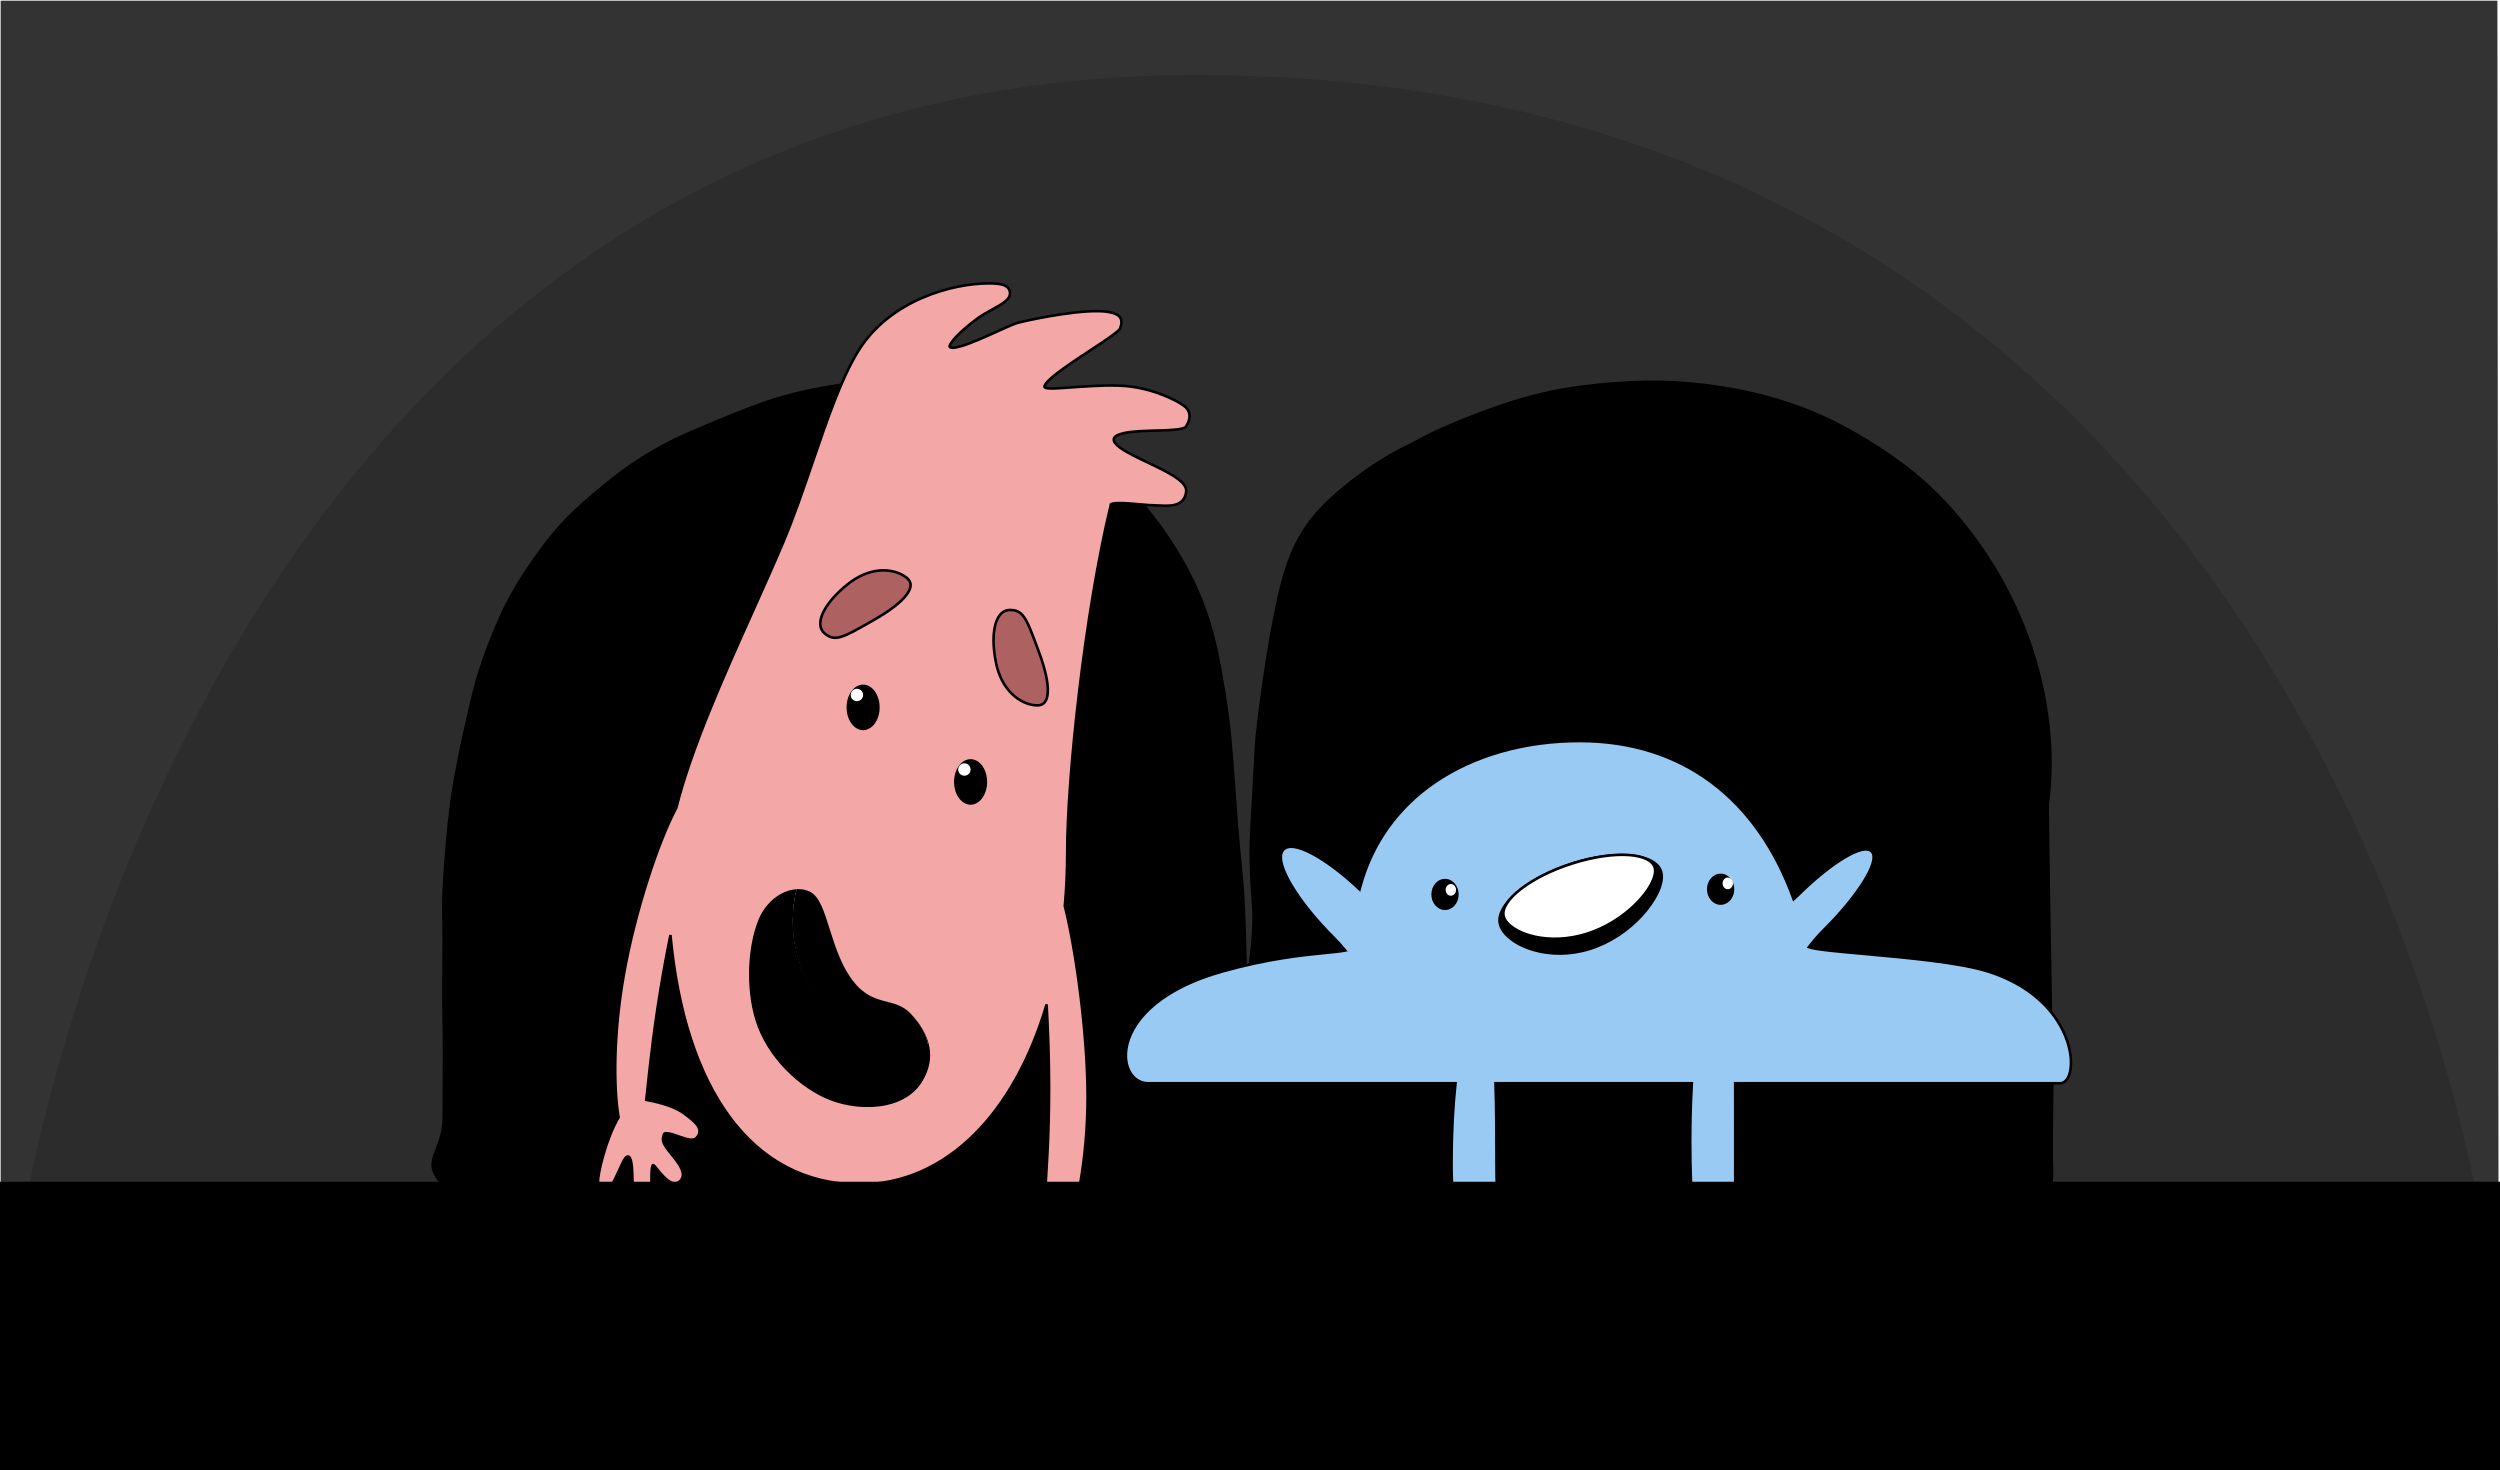 <?xml version="1.0" encoding="UTF-8"?>
<svg width="1923px" height="1131px" viewBox="0 0 1923 1131" version="1.1" xmlns="http://www.w3.org/2000/svg" xmlns:xlink="http://www.w3.org/1999/xlink">
    <!-- Generator: Sketch 62 (91390) - https://sketch.com -->
    <title>Group 6</title>
    <desc>Created with Sketch.</desc>
    <defs>
        <filter x="-3.1%" y="-1.7%" width="106.4%" height="103.5%" filterUnits="objectBoundingBox" id="filter-1">
            <feOffset dx="0" dy="2" in="SourceAlpha" result="shadowOffsetOuter1"></feOffset>
            <feGaussianBlur stdDeviation="2" in="shadowOffsetOuter1" result="shadowBlurOuter1"></feGaussianBlur>
            <feColorMatrix values="0 0 0 0 0   0 0 0 0 0   0 0 0 0 0  0 0 0 0.5 0" type="matrix" in="shadowBlurOuter1" result="shadowMatrixOuter1"></feColorMatrix>
            <feMerge>
                <feMergeNode in="shadowMatrixOuter1"></feMergeNode>
                <feMergeNode in="SourceGraphic"></feMergeNode>
            </feMerge>
        </filter>
        <path d="M184.434,264.698 C187.471,263.366 190.796,262.776 194.193,262.856 C196.125,270.618 197.154,278.766 197.154,287.168 C197.154,339.942 156.578,382.725 106.526,382.725 C102.066,382.725 97.682,382.385 93.394,381.729 C95.232,373.11 99.966,365.588 106.494,358.762 C119.347,345.321 134.353,354.082 150.294,334.303 C169.397,310.6 169.847,271.097 184.434,264.698 Z" id="path-2"></path>
        <filter x="-1.4%" y="-1.3%" width="102.9%" height="102.5%" filterUnits="objectBoundingBox" id="filter-3">
            <feGaussianBlur stdDeviation="1" in="SourceAlpha" result="shadowBlurInner1"></feGaussianBlur>
            <feOffset dx="0" dy="1" in="shadowBlurInner1" result="shadowOffsetInner1"></feOffset>
            <feComposite in="shadowOffsetInner1" in2="SourceAlpha" operator="arithmetic" k2="-1" k3="1" result="shadowInnerInner1"></feComposite>
            <feColorMatrix values="0 0 0 0 0   0 0 0 0 0   0 0 0 0 0  0 0 0 0.5 0" type="matrix" in="shadowInnerInner1"></feColorMatrix>
        </filter>
        <filter x="-1.9%" y="-3.1%" width="103.9%" height="106.2%" filterUnits="objectBoundingBox" id="filter-4">
            <feOffset dx="0" dy="2" in="SourceAlpha" result="shadowOffsetOuter1"></feOffset>
            <feGaussianBlur stdDeviation="2" in="shadowOffsetOuter1" result="shadowBlurOuter1"></feGaussianBlur>
            <feColorMatrix values="0 0 0 0 0   0 0 0 0 0   0 0 0 0 0  0 0 0 0.5 0" type="matrix" in="shadowBlurOuter1" result="shadowMatrixOuter1"></feColorMatrix>
            <feMerge>
                <feMergeNode in="shadowMatrixOuter1"></feMergeNode>
                <feMergeNode in="SourceGraphic"></feMergeNode>
            </feMerge>
        </filter>
    </defs>
    <g id="Page-1" stroke="none" stroke-width="1" fill="none" fill-rule="evenodd">
        <g id="Group-6">
            <g id="2scene1-(2)">
                <g id="Layer_3">
                    <polygon id="Path" fill="#333333" fill-rule="nonzero" points="1922 1082 0.5 1082 0.5 0.5 1921 0.5"></polygon>
                    <path d="M1046.546,1124.14 C1433.862,1124.14 1769.718,1124.14 1907.47,1124.14 C1969.621,1124.14 1862.054,57.665 919.683,57.665 C76.665,57.665 -37.527,1124.14 9.883,1124.14 C443.382,1124.14 510,1124.14 1046.546,1124.14 Z" id="Oval" fill="#2C2C2C"></path>
                </g>
                <g id="Layer_2" transform="translate(331, 292)" fill="#000000" fill-rule="nonzero">
                    <g id="Group-4" transform="translate(624.5, 333) scale(-1, 1) translate(-624.5, -333) ">
                        <g id="Group" transform="translate(0.346, 0.674)">
                            <path d="M616.329,410.57 C617.221,395.395 618.559,380.005 618.559,364.829 C618.559,349.654 617.444,334.264 616.552,319.088 C615.66,303.913 615.214,288.737 613.876,273.561 C612.315,258.385 610.308,243.21 608.078,228.248 C605.848,213.072 603.395,198.11 600.496,183.148 C596.036,160.491 591.131,137.407 579.089,117.315 C570.838,103.422 559.019,91.88 546.308,81.406 C533.821,71.146 519.995,61.528 505.723,53.833 C490.336,45.497 473.612,39.085 457.11,33.1 C440.608,27.115 423.661,21.558 406.267,17.924 C388.873,14.291 371.257,11.94 353.64,10.657 C335.8,9.375 317.961,8.947 300.344,10.23 C282.504,11.512 264.888,13.65 247.494,17.497 C230.1,21.344 213.153,26.688 196.651,33.1 C180.372,39.513 164.762,48.062 149.822,57.253 C134.881,66.444 120.386,76.276 107.452,88.032 C94.519,99.788 83.146,112.826 72.665,126.506 C62.184,140.185 53.042,154.934 45.237,170.11 C37.432,185.285 30.965,201.316 26.059,217.56 C21.153,234.019 7.861,243.65 6.077,260.535 C4.293,277.421 3.74,284.145 3.74,309.602 C3.74,335.059 1.192,494.785 0.3,517.869 C-0.592,540.74 1.192,583.861 0.3,606.731 C-0.592,629.816 8.888,622.176 17.139,643.764 C26.059,666.848 36.094,644.192 67.982,643.978 C82.7,643.978 99.871,643.764 119.271,643.55 C135.104,643.55 152.275,642.695 170.56,642.482 C186.839,642.268 204.01,642.695 221.849,642.482 C238.574,642.268 255.745,642.909 273.138,642.695 C290.086,642.482 307.257,642.268 324.427,642.054 C341.598,641.84 358.769,640.558 375.717,640.13 C393.11,639.703 410.281,639.917 427.006,639.489 C444.622,639.062 461.793,637.993 478.295,637.566 C496.58,636.924 513.751,636.711 529.584,636.069 C548.984,635.214 566.155,634.146 580.65,633.291 C611.646,631.153 629.932,628.375 629.932,625.168 C629.932,619.611 629.709,598.451 627.925,571.519 C627.033,555.061 626.141,536.465 624.803,517.869 C623.688,499.274 621.458,480.678 620.343,464.22 C618.113,433.441 616.775,437.502 616.329,410.57 Z" id="Path"></path>
                            <path d="M598.589,410.57 C599.445,400.097 600.728,389.624 601.369,379.15 C602.225,368.677 602.439,358.203 602.011,347.73 C601.369,326.783 600.942,305.623 599.659,284.89 C598.375,263.943 595.595,242.996 592.815,222.263 C590.034,201.743 586.613,181.224 582.335,161.132 C578.272,142.323 572.283,123.514 561.59,107.269 C551.11,91.238 536.14,77.986 520.955,66.23 C504.701,53.62 486.95,43.146 468.129,35.024 C448.881,26.688 428.992,19.207 408.888,13.222 C388.357,7.237 367.397,3.817 346.224,1.894 C325.265,-0.03 304.092,-0.671 282.919,1.039 C241.215,4.459 199.725,14.505 162.725,34.169 C144.974,43.574 127.437,54.688 111.397,67.085 C95.357,79.482 81.242,94.017 68.409,109.834 C43.173,141.254 23.925,177.591 12.804,216.278 C1.041,257.103 -2.381,300.92 6.388,342.814 C7.457,347.944 8.74,353.074 10.023,358.203 C11.307,362.906 13.445,367.822 13.659,372.097 C14.087,378.723 14.087,385.562 13.659,392.189 C12.804,406.723 12.162,421.258 11.307,435.578 C9.596,464.434 8.312,493.289 7.243,522.144 C6.601,536.465 5.96,550.786 5.746,565.107 C5.532,579 6.174,593.321 4.463,607.214 C4.249,608.496 4.463,606.787 4.463,606.787 C4.463,607.214 4.249,607.641 4.249,608.069 C4.035,608.924 4.035,609.565 3.821,610.42 C3.393,611.916 3.18,613.413 2.752,614.909 C1.896,618.115 1.255,621.535 0.613,624.955 C-0.456,632.222 1.255,639.917 3.821,646.756 C6.174,653.382 9.596,659.795 16.226,663.001 C23.069,666.207 30.127,664.919 36.757,662.573 C38.896,661.718 41.034,660.863 43.173,660.009 C44.456,659.581 45.525,658.94 46.809,658.512 C47.236,658.299 49.803,657.657 48.092,658.085 C46.167,658.512 48.947,657.871 49.375,657.657 C52.583,656.589 56.005,655.947 59.427,655.306 C60.924,655.092 58.571,655.52 58.571,655.306 C58.571,655.306 59.855,655.092 60.069,655.092 C60.924,655.092 61.993,654.879 63.063,654.879 C65.415,654.879 67.554,654.879 69.906,654.879 C89.155,654.879 108.403,654.665 127.651,654.451 C168.714,653.596 209.563,654.024 250.625,654.024 C272.012,654.024 293.399,653.81 314.786,653.382 C335.745,652.955 356.704,651.673 377.663,651.459 C398.408,651.245 419.154,650.818 439.685,649.963 C459.789,649.108 479.678,648.68 499.782,648.039 C518.816,647.398 537.637,646.329 556.671,644.833 C566.509,644.192 576.347,643.123 586.185,642.054 C591.745,641.413 597.306,640.772 602.653,639.062 C609.069,637.138 615.699,633.718 616.34,626.237 C616.554,621.749 616.34,617.26 616.126,612.771 C615.699,594.603 614.629,576.435 613.774,558.481 C612.704,537.748 611.635,516.801 609.924,496.068 C608.427,478.541 607.358,461.228 605.861,443.701 C605.433,438.571 605.005,433.441 604.15,428.525 C604.15,427.884 603.936,427.456 603.936,426.815 C603.722,425.105 604.364,429.166 603.936,427.242 C603.722,425.746 603.508,424.25 603.294,422.754 C603.08,421.044 602.867,419.548 602.653,417.838 C602.439,416.983 602.439,415.914 602.225,415.059 C602.011,413.135 601.797,412.494 601.797,411.425 C601.583,399.67 579.983,399.67 580.196,411.425 C580.196,413.777 579.555,418.693 579.341,422.326 C579.127,425.105 578.913,427.884 578.913,430.662 C578.699,435.151 579.341,439.426 579.769,443.914 C581.48,461.014 582.335,478.113 583.832,495.213 C585.543,515.518 586.613,536.038 587.682,556.343 C588.751,574.298 589.821,592.466 590.248,610.42 C590.462,615.336 590.248,620.252 590.462,624.955 C590.462,625.168 590.462,625.596 590.462,625.81 C590.034,624.741 591.745,621.535 591.959,621.107 C593.67,618.756 594.312,618.756 593.456,619.397 C597.306,616.405 596.023,617.901 595.167,618.329 C592.173,619.397 597.092,617.901 595.809,618.115 C594.74,618.329 593.67,618.756 592.601,618.97 C590.034,619.611 587.468,620.039 584.902,620.252 C583.405,620.466 581.694,620.68 580.196,620.894 C579.341,621.107 578.486,621.107 577.63,621.321 C576.988,621.321 576.347,621.535 575.705,621.535 C577.63,621.321 577.63,621.321 576.133,621.535 C567.364,622.39 558.81,623.245 550.041,623.672 C511.545,626.451 472.835,627.092 434.338,628.802 C414.021,629.657 393.703,630.085 373.172,630.298 C352.641,630.512 332.109,632.008 311.578,632.436 C270.729,633.291 229.666,633.291 188.817,633.077 C150.107,632.863 111.397,634.146 72.473,634.573 C63.918,634.573 55.363,634.787 47.023,636.711 C40.607,638.207 34.618,640.772 28.63,643.337 C27.561,643.764 26.705,644.192 25.636,644.619 C23.711,645.474 28.63,643.764 26.705,644.192 C26.277,644.405 25.85,644.405 25.422,644.619 C24.994,644.619 24.566,644.833 24.139,644.833 C22.214,645.26 27.561,644.619 25.85,644.619 C24.78,644.619 23.497,644.192 27.561,644.833 C25.208,644.405 30.127,646.115 28.63,645.26 C27.133,644.405 31.196,647.184 29.699,645.901 C28.416,644.833 29.913,645.474 30.341,646.756 C30.127,646.115 29.058,644.833 28.63,644.192 C27.347,642.482 29.485,646.329 28.63,644.192 C28.416,643.55 27.988,642.909 27.774,642.054 C26.919,639.917 26.277,637.566 25.636,635.214 C25.422,634.359 25.208,633.504 24.994,632.649 C24.353,630.085 25.208,634.573 24.994,632.222 C24.78,630.726 24.78,629.443 24.78,627.947 C24.78,626.878 24.566,625.168 24.994,624.1 C23.925,626.451 24.78,625.382 24.994,624.313 C25.208,623.458 25.422,622.603 25.636,621.962 C27.347,614.695 29.058,607.641 29.485,600.16 C30.341,586.908 29.913,573.87 30.127,560.618 C30.769,532.618 32.052,504.617 33.549,476.831 C35.046,448.403 36.115,419.975 37.826,391.334 C38.254,384.708 38.04,378.081 37.826,371.669 C37.612,366.112 35.901,361.41 34.19,356.28 C32.693,351.15 31.41,346.02 30.127,340.89 C25.85,322.081 24.566,302.203 25.422,282.325 C27.133,243.637 38.04,203.667 55.791,169.682 C73.542,135.483 97.068,104.49 127.009,81.192 C142.622,69.009 157.165,59.818 174.488,50.627 C182.615,46.139 191.17,42.291 199.938,38.871 C209.349,35.238 216.406,32.673 226.458,29.894 C236.082,27.115 245.92,24.978 255.758,23.268 C266.452,21.344 274.365,20.489 284.203,19.634 C304.948,17.924 325.693,18.352 346.224,20.276 C354.779,21.131 364.617,22.413 374.669,24.337 C384.721,26.26 394.559,28.398 404.183,31.39 C422.789,36.948 440.754,43.574 459.147,51.696 C477.326,59.818 492.724,69.009 508.123,81.192 C522.452,92.521 534.856,103.635 544.48,119.025 C553.891,133.987 558.81,152.369 562.659,170.11 C566.937,189.346 570.145,208.797 572.925,228.248 C578.913,269.073 581.694,310.111 583.832,351.364 C584.902,371.242 583.832,390.906 583.618,410.57 C583.405,418.906 597.948,418.693 598.589,410.57 Z" id="Path"></path>
                        </g>
                        <g id="Group" transform="translate(612.72, 0.425)">
                            <path d="M619.893,316.515 C617.251,300.896 614.389,285.491 610.866,270.086 C607.343,254.681 604.041,239.061 599.418,224.084 C594.574,208.893 588.85,194.13 582.245,179.794 C575.64,165.245 567.274,151.765 558.247,138.714 C549.221,125.662 539.534,113.252 527.865,101.912 C517.738,92.284 507.39,83.084 495.721,75.381 C484.273,67.678 471.944,60.618 459.615,54.199 C447.066,47.78 433.856,43.073 420.866,37.938 C407.877,32.803 395.107,27.668 381.678,23.602 C368.248,19.537 354.598,16.542 340.948,14.188 C327.298,11.834 313.427,9.909 299.337,9.695 C281.284,9.481 263.451,11.193 246.058,15.044 C228.665,18.681 211.713,24.672 195.421,31.947 C179.129,39.221 163.277,47.352 148.746,57.408 C134.216,67.464 120.566,78.804 108.016,91.428 C95.687,104.052 85.12,118.387 75.432,132.723 C65.525,147.486 57.599,162.677 51.655,178.724 C45.711,194.985 42.188,211.674 39.106,228.791 C36.023,245.48 33.382,262.597 31.84,279.928 C30.299,297.045 28.978,314.162 27.878,331.493 C26.777,348.824 25.015,365.941 23.254,383.057 C21.933,394.611 21.273,411.514 20.832,430.985 C20.392,445.748 19.952,462.223 19.952,479.126 C19.952,495.173 20.392,511.434 20.612,527.267 C20.832,544.598 20.612,561.073 20.832,575.409 C21.273,603.866 -0.964,614.992 22.153,623.55 C45.711,632.323 47.472,623.122 72.57,622.908 C97.889,622.694 97.889,622.908 122.987,622.694 C148.306,622.48 148.306,622.266 173.404,622.266 C198.723,622.052 198.723,622.052 223.822,621.838 C249.14,621.624 249.14,622.266 274.239,622.052 C299.557,621.838 299.557,621.838 324.656,621.624 C349.974,621.41 349.974,620.341 375.073,620.127 C400.391,619.913 400.391,620.983 425.49,620.769 C450.808,620.555 450.808,620.127 475.907,619.913 C501.225,619.699 501.225,620.341 526.324,620.127 C551.643,619.913 551.643,619.271 576.741,619.271 C602.06,619.057 610.206,636.816 627.598,619.057 C645.652,600.442 626.938,593.168 626.938,567.706 C626.938,542.245 626.718,542.245 626.718,516.569 C626.718,491.108 627.378,491.108 627.158,465.433 C627.158,439.971 626.718,439.971 627.158,414.296 C627.604,403.89 626.929,388.423 625.793,372.667 C624.125,349.547 621.464,325.804 619.893,316.515 Z" id="Path"></path>
                            <path d="M616.287,363.159 C613.726,340.693 610.099,318.227 606.471,295.975 C603.057,274.365 598.79,252.755 593.456,231.573 C583,190.706 565.077,151.979 539.472,118.387 C513.867,84.795 479.088,58.478 440.894,41.147 C431.292,36.868 421.69,33.017 412.088,28.951 C401.633,24.672 391.391,20.607 380.723,16.756 C360.452,9.695 338.901,4.988 317.564,2.206 C294.52,-0.789 271.689,-0.575 248.858,3.062 C227.521,6.485 206.61,13.332 186.766,22.105 C148.146,39.435 112.726,64.255 85.627,96.991 C72.612,112.61 61.089,129.941 51.701,148.128 C41.672,167.384 34.845,187.497 30.364,208.679 C25.883,230.503 22.256,252.541 20.122,274.579 C17.988,296.831 16.708,318.869 15.001,341.121 C13.507,360.805 10.947,380.276 9.88,399.96 C8.813,420.501 8.386,441.255 7.959,461.795 C7.533,483.405 8.173,505.015 8.173,526.412 C8.173,537.11 8.173,547.594 8.386,558.292 C8.386,563.213 8.386,568.134 8.6,573.055 C8.6,575.195 8.6,577.12 8.6,579.26 C8.6,580.33 8.386,581.4 8.386,582.256 C8.386,582.683 8.173,583.111 8.173,583.539 C7.959,585.037 8.6,581.186 8.173,583.753 C6.893,589.958 4.546,595.735 2.412,601.726 C0.491,607.075 -1.002,612.852 0.918,618.415 C3.479,625.904 10.947,630.183 17.775,632.75 C25.883,635.746 34.418,638.099 43.166,637.244 C50.207,636.602 57.035,634.462 64.077,633.392 C66.424,632.964 61.73,633.606 64.29,633.392 C65.357,633.392 66.637,633.178 67.704,633.178 C70.264,632.964 72.825,632.964 75.385,632.964 C79.44,632.964 83.707,632.964 87.761,632.964 C102.697,632.964 117.847,632.964 132.783,632.75 C162.442,632.536 191.887,632.109 221.546,631.895 C236.055,631.895 250.565,632.323 265.074,632.109 C279.584,632.109 294.093,631.895 308.602,631.895 C323.539,631.895 338.475,631.039 353.411,630.611 C368.347,630.183 383.283,630.825 398.433,631.039 C428.945,631.681 459.457,629.969 489.756,630.397 C505.119,630.611 520.482,630.397 535.845,629.969 C543.1,629.755 550.141,629.541 557.396,629.541 C559.529,629.541 561.876,629.541 564.01,629.541 C566.357,629.541 561.45,629.113 564.437,629.541 C565.29,629.755 566.357,629.755 567.211,629.969 C568.918,630.397 570.625,630.825 572.545,631.253 C573.185,631.467 573.825,631.681 574.679,631.895 C571.051,631.039 573.825,631.681 574.892,631.895 C581.72,634.462 588.548,637.244 596.016,636.816 C606.685,636.174 614.793,630.397 621.621,622.694 C626.742,616.917 630.583,609.429 629.942,601.726 C629.516,595.093 626.955,589.316 624.822,583.325 C624.395,581.828 623.755,580.33 623.328,578.832 C623.115,577.976 622.901,577.12 622.688,576.265 C622.688,575.837 622.474,575.409 622.474,574.981 C622.474,574.553 622.048,572.413 622.261,573.911 C622.474,575.409 622.048,572.627 622.048,572.199 C621.834,571.13 621.834,570.06 621.834,568.99 C621.834,566.422 621.834,563.855 621.834,561.501 C621.834,554.655 621.834,547.594 621.834,540.747 C621.834,525.342 621.621,509.937 622.048,494.531 C622.688,464.363 622.048,434.194 622.688,403.812 C622.901,390.118 622.901,376.425 622.261,362.731 C622.048,356.312 615.433,351.819 609.245,352.033 C603.484,352.247 596.016,355.884 596.229,362.731 C597.083,391.188 595.803,419.645 596.016,448.102 C596.229,478.484 595.589,508.867 595.803,539.035 C595.803,545.24 595.803,551.659 595.803,557.864 C595.803,567.064 596.016,575.837 598.577,584.823 C600.284,590.386 602.204,596.163 604.124,601.512 C604.551,602.582 603.911,600.014 603.911,600.014 C603.911,600.228 603.911,600.656 603.911,600.87 C603.911,601.512 604.124,602.154 603.911,602.796 C603.911,603.438 603.911,603.866 603.911,604.508 C603.911,606.005 603.271,603.866 604.124,603.438 C603.911,603.438 603.911,604.508 603.911,604.508 C603.698,605.149 603.484,605.791 603.271,606.219 C602.631,607.931 604.551,604.294 603.271,606.433 C602.204,608.145 601.137,609.429 599.857,611.14 C599.217,612.21 600.07,610.926 600.284,610.712 C599.857,611.14 599.643,611.354 599.217,611.782 C598.577,612.424 597.723,613.28 596.87,613.922 C596.656,614.136 594.949,615.206 594.949,615.42 C594.949,615.206 597.51,613.922 595.803,614.992 C595.376,615.206 594.949,615.42 594.736,615.634 C594.523,615.847 594.096,615.847 593.882,616.061 C593.029,616.703 595.589,615.42 595.589,615.42 C595.163,615.42 594.096,615.634 593.669,615.847 C593.029,616.061 597.083,615.847 594.949,615.634 C594.309,615.634 591.535,615.42 594.096,615.634 C596.656,615.847 594.523,615.634 593.882,615.42 C593.242,615.206 592.602,615.206 591.962,614.992 C591.322,614.778 590.895,614.564 590.255,614.564 C588.548,614.136 593.242,615.634 590.468,614.564 C586.628,613.28 583,611.782 579.16,610.712 C564.437,606.219 548.221,608.145 533.071,608.573 C502.985,609.429 472.9,608.359 442.814,609.001 C427.878,609.429 412.729,609.857 397.579,609.429 C382.856,609.215 368.134,608.787 353.411,609.215 C338.901,609.643 324.605,610.498 310.096,610.498 C296.013,610.712 282.144,610.712 268.061,610.926 C253.979,611.14 239.683,610.712 225.6,610.712 C211.091,610.712 196.581,610.926 182.072,611.14 C152.2,611.354 122.541,611.782 92.669,611.996 C84.774,611.996 76.879,611.996 69.198,612.21 C61.089,612.424 53.408,613.922 45.727,615.634 C44.446,615.847 42.953,616.275 41.672,616.489 C39.539,616.917 41.459,616.275 42.526,616.489 C41.672,616.489 40.819,616.703 40.179,616.703 C39.539,616.703 38.899,616.703 38.258,616.703 C37.832,616.703 37.618,616.703 37.192,616.703 C35.911,616.703 38.899,616.917 38.685,616.917 C36.765,616.275 34.845,616.275 32.924,615.634 C32.071,615.42 31.217,614.992 30.15,614.778 C28.87,614.35 30.577,614.992 30.79,614.992 C30.15,614.778 29.51,614.564 28.657,614.136 C27.163,613.494 25.669,612.852 24.176,611.996 C22.469,611.14 26.096,613.494 24.816,612.424 C24.389,611.996 22.896,610.498 24.389,612.21 C25.883,613.922 24.603,612.424 24.389,611.996 C23.749,610.284 25.669,614.35 24.816,612.638 C24.603,612.21 24.389,610.498 24.816,612.638 C25.243,614.778 24.816,612.852 25.029,612.424 C25.029,611.996 25.243,611.568 25.029,611.14 C25.029,611.14 24.389,613.708 24.816,612.852 C25.029,612.424 25.029,611.996 25.029,611.782 C25.669,609.429 26.523,607.075 27.376,604.935 C29.937,598.089 32.071,591.456 33.138,584.395 C34.418,575.623 33.564,566.636 33.564,557.65 C33.564,547.166 33.564,536.682 33.351,526.412 C32.924,485.117 32.497,443.609 34.631,402.314 C35.485,383.271 38.045,364.229 39.539,345.186 C41.246,323.576 42.526,301.966 44.233,280.356 C46.153,258.532 49.141,238.634 53.195,217.665 C57.249,197.553 62.796,178.082 71.971,159.682 C72.185,159.468 73.252,157.114 72.825,157.97 C73.465,156.9 74.105,155.616 74.745,154.547 C76.026,152.193 77.306,149.84 78.586,147.7 C81.147,143.207 83.92,138.927 86.694,134.648 C92.242,126.304 97.79,118.173 103.977,110.257 C110.592,101.912 115.5,96.563 122.968,89.288 C130.222,82.442 137.904,75.809 145.799,69.818 C161.588,57.622 177.591,48.636 196.581,39.863 C201.276,37.724 205.97,35.798 210.664,33.872 C213.011,33.017 215.145,32.161 217.492,31.305 C217.919,31.091 218.559,30.877 218.986,30.663 C220.693,30.021 217.492,31.091 219.412,30.449 C220.693,30.021 221.973,29.593 223.253,29.165 C233.068,25.956 243.097,23.602 253.125,21.677 C255.686,21.249 258.246,20.821 260.593,20.393 C261.874,20.179 263.367,19.965 264.647,19.965 C264.647,19.965 266.568,19.751 265.501,19.965 C264.434,20.179 266.781,19.751 266.781,19.751 C272.116,19.323 277.45,18.895 282.784,18.895 C288.119,18.681 293.453,18.895 298.787,19.109 C301.348,19.323 303.908,19.537 306.469,19.751 C307.322,19.751 307.962,19.965 308.816,19.965 C308.602,19.965 307.322,19.751 308.602,19.965 C309.883,20.179 311.376,20.393 312.656,20.393 C333.354,23.174 354.264,27.668 374.108,34.3 C374.748,34.514 375.602,34.728 376.242,35.156 C376.028,35.156 374.961,34.728 376.242,35.156 C377.309,35.584 378.375,36.012 379.442,36.44 C382.216,37.51 384.777,38.58 387.55,39.435 C392.245,41.361 396.939,43.073 401.633,44.998 C411.235,48.85 421.05,52.701 430.652,56.98 C440.04,61.259 449.002,66.181 457.75,71.316 C466.072,76.237 473.54,81.158 481.648,87.577 C497.438,99.773 510.88,113.252 522.616,128.871 C534.351,144.49 545.447,161.393 553.768,178.938 C562.73,197.767 569.985,217.451 575.532,237.564 C581.293,258.318 585.774,279.5 589.828,300.468 C593.882,321.009 598.15,341.763 601.35,362.517 C601.991,366.368 604.978,368.722 608.819,368.722 C612.019,369.364 616.713,367.01 616.287,363.159 Z" id="Path"></path>
                        </g>
                    </g>
                </g>
            </g>
            <g id="Group-3" filter="url(#filter-1)" transform="translate(687.5, 618.5) scale(-1, 1) translate(-687.5, -618.5) translate(461, 217)">
                <path d="M450.273,697.066 C449.165,697.224 448.05,697.332 446.78,696.605 C445.97,696.141 445.074,695.312 444.164,693.806 C441.427,689.271 439.302,684.591 437.485,680.585 C435.645,676.527 434.151,673.17 432.614,671.465 C432.169,670.971 431.74,670.615 431.263,670.546 C430.867,670.489 430.475,670.671 430.051,671.009 C427.659,672.917 427.636,683.9 427.432,691.595 C427.341,695.021 427.26,697.886 427.044,699.272 C426.819,700.722 426.75,702.09 426.684,703.346 C426.556,705.823 426.387,707.885 425.404,709.391 C424.584,710.648 423.232,711.592 420.806,712.02 C419.468,712.256 418.333,712.205 417.373,711.884 C416.363,711.546 415.529,710.915 414.862,709.948 C413.707,708.275 413.062,705.473 412.89,701.308 C412.784,698.752 412.826,695.655 412.869,692.515 C412.934,687.746 413.007,682.873 412.538,679.706 C412.382,678.651 412.18,677.801 411.861,677.263 C410.969,677.104 409.952,678.658 408.53,680.417 C405.728,683.884 401.806,688.676 397.464,690.732 C396.453,691.212 395.448,691.364 394.499,691.275 C393.461,691.177 392.486,690.786 391.642,690.192 C389.841,688.925 388.663,686.731 388.701,684.648 C388.791,679.819 392.923,674.498 397.017,669.388 C401.014,664.401 405.242,659.571 403.806,655.656 C403.677,655.305 403.597,654.91 403.519,654.504 C403.412,653.945 403.396,653.264 402.784,652.921 C402.266,652.63 401.434,652.583 400.123,652.773 C397.616,653.137 394.704,654.175 391.838,655.187 C388.685,656.3 385.586,657.381 383.097,657.631 C380.916,657.85 379.191,657.424 378.077,656.187 C376.925,654.907 376.299,653.645 376.054,652.422 C375.774,651.028 375.982,649.671 376.543,648.365 C377.926,645.146 381.586,642.239 384.565,639.928 C385.154,639.471 385.713,639.038 386.216,638.629 C393.787,632.475 404.942,629.277 416.882,627.043 C416.637,624.764 416.384,622.369 416.118,619.857 C413.844,598.32 410.662,568.199 403.791,529.201 C401.994,518.998 400.146,509.338 398.297,500.235 C392.744,559.511 377.176,606.882 353.106,639.695 C328.225,673.612 294.268,692.023 252.847,692.023 C219.518,692.023 189.45,678.311 164.619,653.676 C140.512,629.759 121.34,595.531 108.941,553.584 C107.882,573.484 107.046,595.188 107.046,617.609 C107.046,655.4 109.14,684.236 110.637,704.855 C111.037,710.362 111.395,715.284 111.66,719.634 C124.69,719.673 136.782,720.79 145.627,725.713 C146.192,726.028 146.818,726.358 147.477,726.706 C150.813,728.464 154.921,730.691 156.841,733.62 C157.62,734.809 158.061,736.109 158.027,737.531 C157.998,738.778 157.601,740.13 156.688,741.59 C155.806,743.002 154.181,743.721 151.995,743.884 C149.501,744.071 146.261,743.545 142.962,742.996 C139.965,742.498 136.917,741.982 134.385,742.059 C133.061,742.1 132.25,742.291 131.79,742.667 C131.246,743.111 131.349,743.785 131.341,744.355 C131.335,744.767 131.324,745.17 131.258,745.539 C130.524,749.643 135.525,753.666 140.326,757.882 C145.245,762.203 150.238,766.725 151.164,771.465 C151.563,773.509 150.784,775.875 149.23,777.436 C148.502,778.167 147.61,778.722 146.604,778.998 C145.685,779.251 144.669,779.276 143.59,778.979 C138.958,777.708 134.263,773.671 130.902,770.744 C129.197,769.259 127.926,767.905 127.289,767.905 C126.854,768.802 126.802,769.674 126.832,770.741 C126.919,773.941 127.837,778.727 128.729,783.412 C129.316,786.497 129.895,789.54 130.234,792.075 C130.787,796.207 130.638,799.079 129.791,800.927 C129.301,801.995 128.59,802.761 127.654,803.269 C126.764,803.752 125.655,804 124.297,804 C121.833,804 120.338,803.304 119.312,802.209 C118.082,800.897 117.559,798.895 117.002,796.478 C116.72,795.253 116.414,793.918 115.941,792.53 C115.488,791.201 114.911,788.395 114.227,785.036 C112.691,777.494 110.763,766.682 108.076,765.219 C107.6,764.959 107.182,764.848 106.802,764.973 C106.344,765.124 105.984,765.55 105.631,766.113 C104.413,768.059 103.524,771.625 102.416,775.942 C101.322,780.203 100.042,785.18 98.132,790.122 C97.498,791.763 96.76,792.735 96.042,793.333 C94.899,794.285 93.759,794.358 92.885,794.386 C91.357,794.45 90.356,793.723 89.588,792.608 C88.643,791.235 88.092,789.223 87.79,788.005 C86.477,782.717 87.909,753.252 95.403,734.899 C86.213,715.576 77.433,672.816 77.433,624.225 C77.433,578.556 85.922,513.641 94.942,477.911 C93.721,464.237 93.093,450.078 93.093,435.495 C93.093,380.269 79.786,252.568 59.459,168.9 C59.12,168.653 58.815,168.539 58.445,168.438 C57.418,168.156 55.965,168.02 54.242,167.972 C49.289,167.837 42.197,168.467 36.249,168.994 C32.19,169.353 28.654,169.664 26.656,169.664 C25.347,169.664 23.897,169.742 22.377,169.824 C17.36,170.094 11.637,170.347 7.506,168.273 C4.438,166.731 2.16,163.972 1.612,159.032 C1.431,157.402 1.955,155.749 3.113,154.095 C4.256,152.463 6.032,150.815 8.274,149.173 C13.937,145.029 22.635,140.867 31.191,136.781 C39.116,132.998 46.916,129.281 51.98,125.685 C53.836,124.366 55.316,123.073 56.263,121.793 C56.999,120.797 57.411,119.821 57.304,118.847 C57.187,117.793 56.471,116.972 55.403,116.279 C53.975,115.352 51.929,114.668 49.481,114.134 C42.569,112.626 32.544,112.385 23.534,112.161 C12.457,111.886 3.223,111.311 1.774,109.138 C-0.089,106.345 -1,103.577 -1,101.076 C-1,98.469 -0.029,96.131 1.921,94.298 C5.452,90.977 22.374,81.331 44.061,78.385 C56.407,76.707 73.2,77.842 86.96,78.779 C99.042,79.601 109.147,80.694 110.5,78.795 C110.651,78.584 110.647,78.323 110.584,78.039 C110.468,77.513 110.147,76.923 109.681,76.264 C108.506,74.602 106.436,72.607 103.777,70.391 C96.382,64.224 84.498,56.443 74.067,49.61 C62.673,42.147 53.152,35.704 52.401,33.599 C51.194,30.215 50.832,27.199 52.692,24.859 C54.13,23.05 56.998,21.575 62.312,20.812 C78.991,18.415 115.523,25.431 130.844,29.232 C133.555,29.905 139.553,32.611 146.62,35.814 C155.701,39.93 166.576,44.864 174.402,47.194 C177.155,48.014 179.516,48.513 181.26,48.506 C181.933,48.503 182.501,48.428 182.937,48.236 C183.2,48.119 183.406,47.957 183.512,47.712 C183.755,47.147 183.316,46.289 182.708,45.261 C181.841,43.793 180.401,42.007 178.509,40.003 C174.631,35.898 168.876,30.919 162.138,25.94 C158.718,23.413 154.7,21.213 150.926,19.144 C146.814,16.889 142.987,14.779 140.458,12.595 C138.318,10.746 137.107,8.82 137.107,6.779 C137.107,5.275 137.498,4.059 138.169,3.068 C138.893,2.001 139.955,1.19 141.27,0.593 C144.311,-0.785 148.79,-0.987 153.058,-0.999 L153.645,-1 C181.304,-1 229.484,11.811 253.697,50.852 C266.813,72 277.604,103.514 288.782,136.198 C296.025,157.376 303.435,179.045 311.763,198.681 C318.852,215.397 326.819,233.14 334.993,251.346 C357.808,302.16 382.234,356.578 393.777,402.359 C407.4,427.782 425.482,481.65 434.157,530.883 C442.047,575.663 442.201,616.863 438.199,640.479 C448.221,657.406 454.346,684.65 453.983,689.924 C453.896,691.176 453.703,693.254 453.01,694.77 C452.432,696.035 451.529,696.901 450.273,697.066 Z" id="Combined-Shape" stroke="#000000" stroke-width="2" fill="#F3A7A7"></path>
                <g id="Group-2" transform="translate(107, 202)">
                    <path d="M1.037,111.407 C0.672,104.19 2.986,93.686 7.799,80.683 C8.048,80.011 8.292,79.352 8.531,78.705 C13.278,65.869 16.181,57.956 19.518,53.363 C22.298,49.536 25.392,48.176 30.247,48.176 C32.818,48.176 35.034,49.123 36.848,50.882 C38.791,52.768 40.272,55.557 41.273,59.08 C43.303,66.226 43.34,76.332 40.998,88.28 C38.929,98.838 34.59,106.587 29.412,111.943 C22.94,118.637 15.168,121.585 8.998,121.585 C6.554,121.585 4.669,120.765 3.363,119.144 C1.95,117.388 1.207,114.766 1.037,111.407 Z" id="Oval" stroke="#000000" stroke-width="2" fill="#AD6161"></path>
                    <path d="M129.857,80.141 C127.41,80.139 125.523,79.317 124.214,77.695 C122.798,75.939 122.053,73.319 121.88,69.962 C121.509,62.75 123.816,52.255 128.621,39.266 C128.87,38.595 129.113,37.936 129.352,37.289 C134.092,24.467 136.99,16.562 140.325,11.975 C143.104,8.153 146.199,6.797 151.057,6.801 C153.631,6.803 155.85,7.752 157.666,9.512 C159.613,11.398 161.097,14.186 162.102,17.708 C164.139,24.851 164.184,34.949 161.851,46.886 C159.789,57.435 155.454,65.175 150.277,70.522 C143.806,77.207 136.031,80.146 129.857,80.141 Z" id="Oval" stroke="#000000" stroke-width="2" fill="#AD6161" transform="translate(142.728, 43.471) scale(1, -1) rotate(40) translate(-142.728, -43.471) "></path>
                    <ellipse id="Oval" fill="#000000" cx="60.418" cy="180.462" rx="12.72" ry="17.519"></ellipse>
                    <ellipse id="Oval" fill="#000000" cx="143.095" cy="123.128" rx="12.72" ry="17.519"></ellipse>
                    <path d="M225.672,362.9 C216.851,392.432 190.977,416.054 168.09,424.892 C156.123,429.513 139.926,431.731 125.506,428.661 C114.104,426.233 103.808,420.494 97.641,409.976 C92.38,401.003 91.157,392.456 92.583,384.555 C94.307,374.992 99.897,366.383 106.855,359.107 C112.509,353.195 118.592,351.652 124.979,350.013 C133.12,347.923 141.755,345.696 150.684,334.617 C160.083,322.955 164.995,307.489 169.274,293.984 C173.645,280.189 177.281,268.382 184.635,265.156 C191.368,262.202 199.101,263.216 206.033,267.012 C213.133,270.899 219.4,277.706 222.934,286.223 C231.633,307.182 232.825,338.95 225.672,362.9 Z" id="Oval" stroke="#000000" fill="#000000"></path>
                    <g id="Combined-Shape">
                        <use fill="#FFFFFF" fill-rule="evenodd" xlink:href="#path-2"></use>
                        <use fill="black" fill-opacity="1" filter="url(#filter-3)" xlink:href="#path-2"></use>
                        <path stroke="#000000" stroke-width="2" d="M196.154,287.168 C196.154,313.285 186.117,336.932 169.884,354.048 C153.669,371.145 131.271,381.725 106.526,381.725 C102.486,381.725 98.508,381.443 94.61,380.895 C96.56,372.888 101.089,365.86 107.216,359.453 C112.795,353.62 118.804,352.114 125.104,350.497 C133.331,348.385 142.051,346.125 151.073,334.931 C160.51,323.221 165.454,307.696 169.751,294.135 C174.058,280.542 177.568,268.802 184.836,265.614 C187.512,264.44 190.424,263.871 193.407,263.85 C195.201,271.309 196.154,279.121 196.154,287.168 Z" stroke-linejoin="square"></path>
                    </g>
                    <ellipse id="Oval" fill="#FFFFFF" cx="65.188" cy="170.907" rx="4.77" ry="4.778"></ellipse>
                    <ellipse id="Oval" fill="#FFFFFF" cx="147.865" cy="113.573" rx="4.77" ry="4.778"></ellipse>
                </g>
            </g>
            <g id="Group-5" filter="url(#filter-4)" transform="translate(867, 569)">
                <path d="M717.444,262.246 L467.721,262.246 C467.754,271.821 467.746,281.898 467.737,292.335 C467.732,297.285 467.728,302.316 467.728,307.413 C467.728,312.51 467.732,317.542 467.737,322.492 C467.787,379.799 467.734,426.235 460.909,438.947 C459.473,442.85 457.401,446.249 453.971,448.557 C451.094,450.493 447.245,451.673 441.947,451.673 C438.771,451.673 435.984,451.776 433.534,451.865 C427.825,452.075 423.882,452.166 421.049,450.919 C418.533,449.811 416.787,447.717 415.537,443.674 C413.938,438.5 414.783,433.467 417.52,429.058 C420.303,424.573 425.069,420.73 431.224,418.093 C432.109,417.714 433.196,417.2 434.391,416.637 C436.57,415.608 439.099,414.417 441.423,413.539 C436.362,388.877 433.106,350.508 433.106,307.413 C433.106,291.569 433.546,276.365 434.354,262.246 L283.343,262.244 C283.969,280.247 284.079,301.483 284.079,324.225 C284.079,349.663 285.808,373.68 287.232,393.484 C288.177,406.612 288.987,417.894 289.078,426.521 C289.518,428.899 289.374,431.645 289.211,434.532 C289.147,435.661 289.081,436.812 289.053,437.971 C288.995,440.336 288.536,442.203 287.75,443.688 C286.883,445.325 285.618,446.516 283.995,447.382 C280.33,449.338 274.711,449.56 267.811,449.766 C267.473,449.776 267.132,449.786 266.788,449.797 C266.447,449.807 266.106,449.818 265.765,449.829 C258.64,450.051 251.86,450.219 247.415,448.387 C245.525,447.607 244.034,446.476 243.045,444.896 C242.144,443.457 241.651,441.633 241.708,439.309 C241.844,433.778 244.617,428.675 249.03,424.913 C253.073,421.467 258.491,419.152 264.459,418.685 C256.591,396.189 249.513,361.747 249.513,324.225 C249.513,301.487 250.629,280.252 252.563,262.244 L16.245,262.246 C12.011,262.246 8.261,260.633 5.34,257.81 C2.437,255.003 0.353,250.987 -0.53,246.159 C-2.035,237.933 -0.053,227.313 7.329,216.467 C17.439,201.613 37.733,186.28 73.139,176.295 C108.48,166.328 135.502,163.661 152.697,161.965 C159.15,161.329 164.205,160.835 167.779,160.133 C165.147,156.86 162.343,153.666 159.325,150.681 C145.204,136.715 133.697,122.284 126.502,110.246 C122.796,104.046 120.23,98.47 119.017,93.906 C117.761,89.18 117.986,85.514 119.644,83.188 C120.496,81.994 121.683,81.172 123.181,80.72 C124.6,80.291 126.313,80.199 128.284,80.451 C132.084,80.936 136.899,82.71 142.404,85.628 C152.756,91.117 165.61,100.667 178.771,113.075 C188.148,76.845 209.176,49.419 236.869,30.545 C267.885,9.406 307.276,-1 348.021,-1 C387.529,-1 421.68,10.028 449.463,30.745 C477.254,51.469 498.679,81.897 512.686,120.725 C513.824,119.703 514.957,118.639 516.079,117.529 C528.974,104.779 541.675,94.677 551.781,88.644 C557.019,85.517 561.576,83.48 565.121,82.697 C566.975,82.288 568.57,82.219 569.868,82.479 C571.301,82.766 572.399,83.444 573.15,84.497 C574.507,86.4 574.587,89.555 573.252,93.742 C571.991,97.695 569.511,102.594 566.011,108.094 C559.221,118.766 548.58,131.741 535.692,144.484 C531.54,148.589 527.79,153.065 524.337,157.545 C529.721,159.47 546.981,160.958 568.007,162.85 C599.948,165.726 640.546,169.393 662.277,176.304 C688.93,184.781 705.522,199.082 715.067,213.534 C722.103,224.187 725.314,234.935 725.9,243.543 C726.264,248.898 725.61,253.436 724.25,256.653 C723.506,258.411 722.547,259.788 721.436,260.728 C720.262,261.722 718.916,262.246 717.444,262.246 Z" id="Combined-Shape" stroke="#000000" stroke-width="2" fill="#99CAF4"></path>
                <path d="M347.306,159.196 C330.907,159.914 316.413,155.523 305.548,149.053 C299.168,145.254 294.041,140.74 290.529,136.125 C287.029,131.525 285.127,126.834 285.285,122.68 C285.423,119.033 287.271,115.5 290.426,112.202 C293.836,108.639 298.766,105.361 304.829,102.523 C316.885,96.882 333.392,93.006 351.49,92.214 C369.573,91.422 385.827,93.858 397.484,98.458 C403.32,100.76 407.994,103.599 411.128,106.858 C414.012,109.858 415.576,113.211 415.439,116.82 C415.123,125.127 405.723,136.241 391.743,145.01 C379.606,152.624 363.928,158.469 347.306,159.196 Z" id="Oval" stroke="#000000" stroke-width="2" fill="#000000" transform="translate(350.361, 125.67) rotate(-15) translate(-350.361, -125.67) "></path>
                <path d="M346.308,147.501 C330.927,148.174 317.313,144.609 307.094,139.302 C301.107,136.193 296.289,132.489 292.982,128.692 C289.73,124.957 287.932,121.144 288.061,117.749 C288.174,114.774 289.883,111.898 292.778,109.2 C295.957,106.237 300.56,103.505 306.227,101.129 C317.511,96.399 332.978,93.11 349.95,92.368 C366.91,91.625 382.167,93.565 393.121,97.319 C398.596,99.195 402.985,101.516 405.934,104.197 C408.593,106.614 410.066,109.317 409.955,112.25 C409.695,119.101 400.913,128.263 387.929,135.541 C376.576,141.905 361.895,146.819 346.308,147.501 Z" id="Oval" stroke="#000000" stroke-width="2" fill="#FFFFFF" transform="translate(349.008, 119.897) rotate(-15) translate(-349.008, -119.897) "></path>
                <ellipse id="Oval" fill="#000000" cx="244.5" cy="117" rx="10.5" ry="12"></ellipse>
                <ellipse id="Oval" fill="#000000" cx="456.5" cy="113" rx="10.5" ry="12"></ellipse>
                <ellipse id="Oval" fill="#FFFFFF" cx="462" cy="108.5" rx="4" ry="4.5"></ellipse>
                <ellipse id="Oval" fill="#FFFFFF" cx="249" cy="113.5" rx="4" ry="4.5"></ellipse>
            </g>
            <rect id="Rectangle" fill="#000000" x="0" y="909" width="1923" height="222"></rect>
        </g>
    </g>
</svg>
